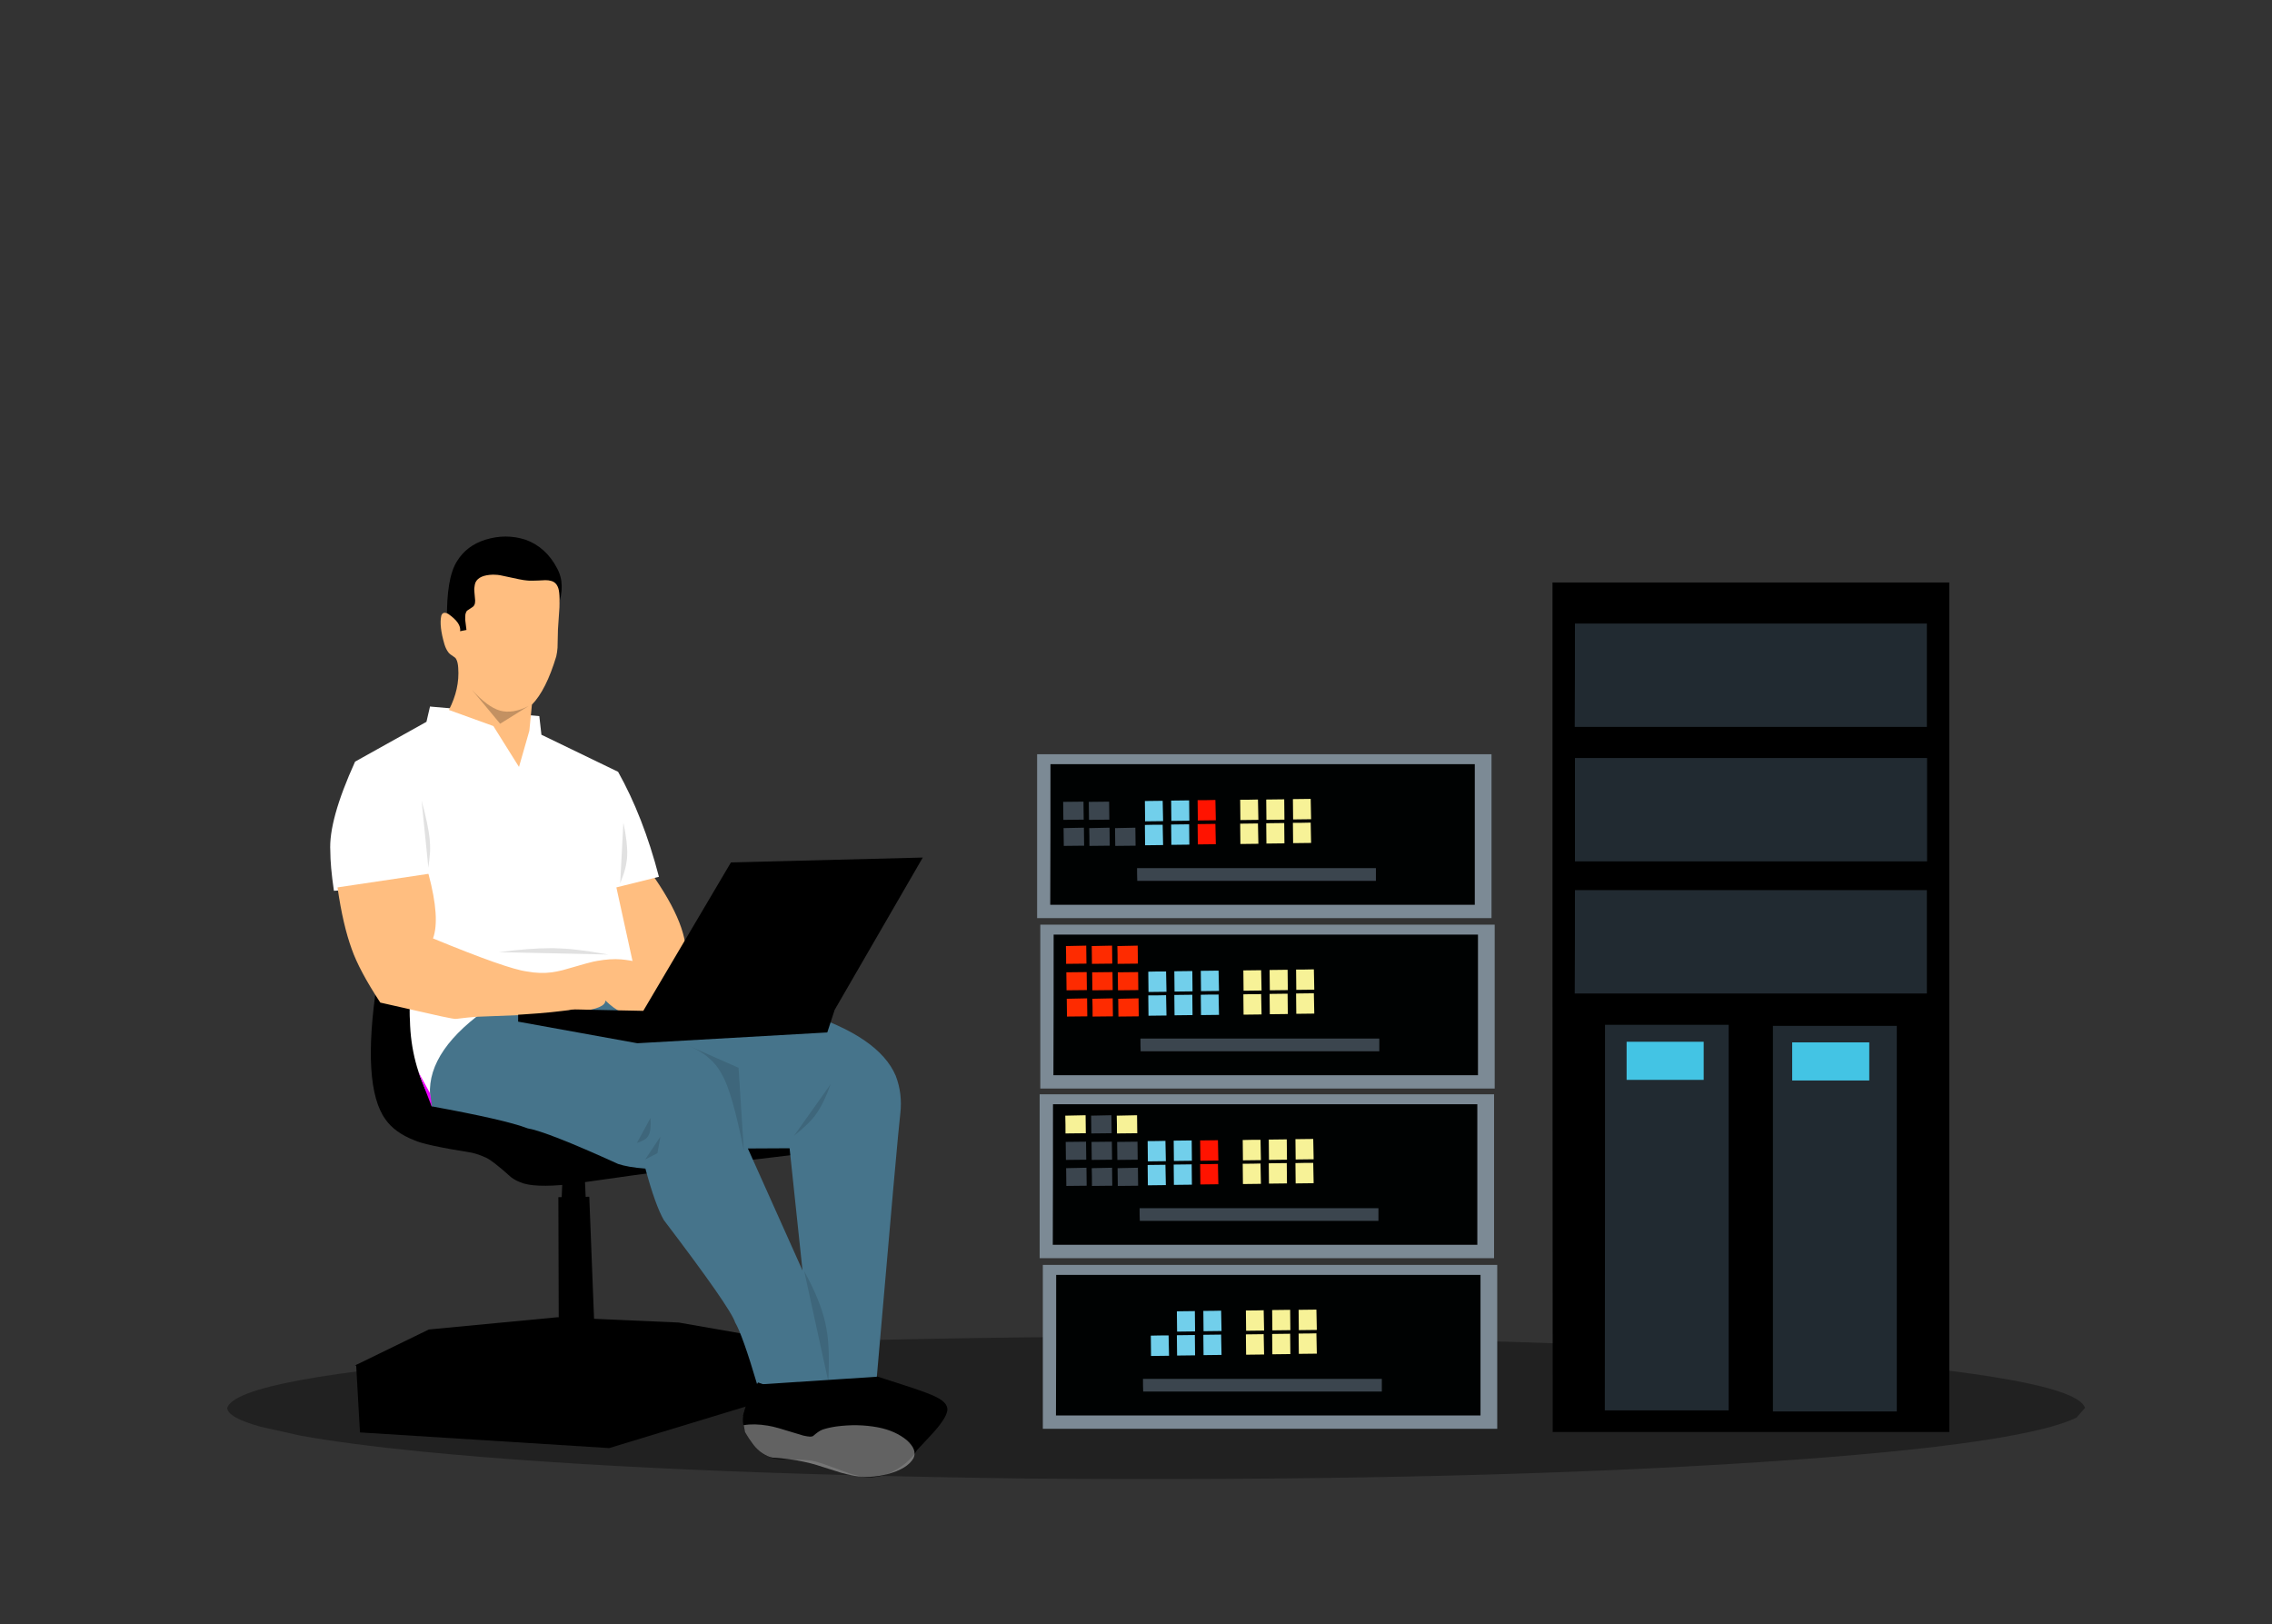 <?xml version="1.0" encoding="utf-8"?>
<!-- Generator: Adobe Illustrator 25.4.1, SVG Export Plug-In . SVG Version: 6.00 Build 0)  -->
<svg version="1.1" id="Layer_1" xmlns="http://www.w3.org/2000/svg" xmlns:xlink="http://www.w3.org/1999/xlink" x="0px" y="0px"
	 viewBox="0 0 1073 767" style="enable-background:new 0 0 1073 767;" xml:space="preserve">
<rect x="0" y="0" width="1073" height="767" fill="#333333" stroke="none"/>
<style type="text/css">
	.st0{fill-opacity:0.349;}
	.st1{fill:#FFBE80;}
	.st2{fill:#FFFFFF;}
	.st3{fill:#46748B;}
	.st4{fill:#EE00FF;}
	.st5{fill-opacity:0.235;}
	.st6{fill-opacity:0.118;}
	.st7{fill:#FFFFFF;fill-opacity:0.384;}
	.st8{fill-opacity:0.996;}
	.st9{fill:#222B32;fill-opacity:0.996;}
	.st10{fill:#44C5E5;fill-opacity:0.996;}
	.st11{fill:#7D8B96;fill-opacity:0.996;}
	.st12{fill:#000101;fill-opacity:0.996;}
	.st13{fill:#71CFEB;}
	.st14{fill:#F7F297;}
	.st15{fill:#3C464F;fill-opacity:0.996;}
	.st16{fill:#3B454E;}
	.st17{fill:#FF1300;}
	.st18{fill:#FF2C00;fill-opacity:0.996;}
	.st19{fill:#000509;fill-opacity:0.996;}
</style>
<g>
	<path class="st0" d="M984.7,664.9l-4,4.6c-19,9.2-74.5,16.6-166.6,22.1c-92.7,5.5-202,7.7-327.6,6.7
		c-119.9-1.5-215.9-5.7-287.8-12.8c-23-2.3-42-4.8-56.9-7.5l-18.8-4.2c-10.3-2.9-15.6-5.8-15.7-8.9c3.1-9.5,46-17.5,128.5-23.8
		c82.5-6.3,185.9-9.6,310.2-9.9c124.3,0.2,227.7,3.5,310.2,9.9S981.6,655.4,984.7,664.9"/>
</g>
<g>
	<path d="M248.2,254.9c-6.2-2-12.5-2-19,0c-6,1.9-10.4,5.3-13.4,10.2c-3.4,5.4-4.9,14.7-4.7,27.9l9.1,8.9l43.3-15.5
		c2.5-6.9,2.4-12.9-0.4-18C259.6,261.7,254.6,257.2,248.2,254.9"/>
</g>
<g>
	<path d="M362.8,641.2l-5.6,18.4c-3.7,3.5-5.7,6.4-6.2,9c-0.7,3.9,0.7,8.3,4.2,13.1c2.7,3.5,5.7,5.7,9,6.7c1.1,0.3,2.4,0.6,4,0.7
		c9.3,0.1,14.7,0.5,16.1,1c1,0,6.5,1.9,16.7,5.7c1.8,0.6,3.6,1.1,5.3,1.4c7.3,1.5,14.6-0.6,21.7-6.4c6.9-6.2,8.5-11.9,5.1-17.1
		c-1.1-1.4-2.4-2.4-4.1-3.1c-0.9-0.4-1.8-0.7-2.6-0.9c-4.8-1-7.7-1.6-8.7-2c-2.2-0.7-3.9-1.6-5.1-2.7c-3.3-2.7-5.9-7.9-8-15.4
		l-41.7-8.6"/>
</g>
<g>
	<path d="M404.3,644.8C403.9,645.4,403.9,645.4,404.3,644.8 M404,645.3l-9.1,13.4c-2.5-1.5-4.1-1.8-4.6-0.8
		c-0.7,0.7-0.6,3.1,0.2,7.2l4.4-6.4l0.1,0c1.4,0.9,3.5,2.5,6.1,4.8c11.8,10.5,18,15.9,18.5,16.2c2.9,2.4,5.2,4,7,4.9
		c2.8,1.5,5.2,1.4,7.1-0.4c5.3-5.6,8.7-9.3,10-11.1c1.9-2.5,3.1-4.5,3.5-6.1c0.9-2.7-0.8-5.1-5-7.2c-1.8-0.9-4.7-2.1-8.6-3.4
		c-1.5-0.6-8.2-2.7-20.2-6.6c-2.2-0.7-3.9-1.3-5-1.8C405.1,646.9,403.7,646,404,645.3"/>
</g>
<g>
	<path d="M276.1,554.1l-10.5,3.5l-0.4,9.7l0,0l11.5,0.3L276.1,554.1"/>
</g>
<g>
	<path d="M359.5,630l-191.3,14.6l1.8,31.9l117.7,7.4l69.7-21.2L359.5,630"/>
</g>
<g>
	<path d="M263.3,622.1l-60.8,5.8l-34.9,17l121.3,8l84.9-19l-53.3-9.3L263.3,622.1"/>
</g>
<g>
	<path d="M178,464.3c-4.9,32.4-3.5,53.9,4,64.3c2.9,4.2,7.5,7.5,13.6,9.9c3.1,1.5,12.2,3.5,27.2,5.9c2.2,0.5,4.2,1.2,5.9,2
		c2,0.6,6.3,3.8,12.7,9.6c1.5,1.1,2.9,1.8,4.2,2.3c4.2,1.9,12.1,2.2,23.5,1c39.5-5.7,77.9-10.7,115-15l-206.1-80"/>
</g>
<g>
	<path class="st1" d="M307.2,411.8l-24.5,7.9c6.9,23.9,12.7,38.8,17.1,44.7c4,5.9,8.5,7.7,13.5,5.6c5.5-2.8,9-8.3,10.4-16.2
		C325.3,443.4,319.8,429.5,307.2,411.8"/>
</g>
<g>
	<path class="st2" d="M203.1,333.6l-1.7,7.3l-33.7,18.8c-8.4,18.5-12.3,32.6-11.7,42.3c0,4.4,0.5,10.6,1.7,18.7l42.6-2.5
		c-5.2,32.2-7.4,53.5-6.7,63.7c0.3,13.7,3.6,26.2,9.8,37.5l97.3-56.5l-9.6-43.8l20.1-5c-5-19.2-11.5-35.7-19.3-49.6L255.7,347
		l-1-8.8l-51.4-4.5"/>
</g>
<g>
	<path class="st3" d="M372.9,542.3L379,600l-25.8-57.6l19.2-0.1 M280.8,463.1c-22.8-0.1-41.4,5.6-55.7,17
		c-17.6,13.8-24.7,27.9-21.2,42.4c22.9,4.2,38,7.6,45.3,10.4c6,1,20.3,6.6,42.7,16.8c3,1,7.3,1.8,12.9,2.2c3.1,11.5,6,19.6,8.7,24.3
		c20.9,27.5,32.2,43.7,33.7,48.4c2.3,3.9,5.8,13.7,10.4,29.3l56.5-3.7c6.7-77.5,10.4-119,11.1-124.4c0.7-6.2,0-12.1-2.2-17.8
		c-10.6-24.7-57.9-39.6-141.8-44.8L280.8,463.1z"/>
</g>
<g>
	<path class="st1" d="M202.3,412.7l-42.9,6.4c1.7,12,4,21.7,6.7,29.1c2.3,6.6,6.8,15.1,13.5,25.3l28.8,6.5c4.2,0.9,6.5,1.3,7,1.2
		c3.8-0.5,7-0.8,9.7-1l33.4-1.3c6.6-0.3,11.7-0.7,15.3-1.2c8.1-1,12.2-2.7,12.1-5.2c5,4.9,9.7,7.2,14.1,6.9c3.5-0.4,6.9-2.4,10-6.1
		c2.8-3.6,3.9-7,3.3-10.2c-1.9-5.6-8.5-8.9-19.9-10c-3.5-0.3-7.3,0-11.3,0.7c-1.7,0.2-7.2,1.7-16.4,4.4c-2,0.5-3.6,0.8-5,1
		c-3.7,0.5-7.6,0.4-11.9-0.4c-6.2-0.8-21-6-44.3-15.6c2.3-6.3,1.6-16.4-2.1-30.3"/>
</g>
<g>
	<path d="M435.8,405l-90.6,2.3l-41.4,70.1l-59.1-1.2l0,6.3l56.3,10.2l89.7-5.1l3.5-10.7L435.8,405"/>
</g>
<g>
	<path class="st1" d="M272.2,475.7c-0.6-0.7-4.3-1.5-11-2.4c-8-1-13.2-1.3-15.7-1c-1,0.1-1.8,0.4-2.4,0.8l-1.3,6.3
		c2.5-0.1,6.6-0.4,12.2-0.8c4.6-0.4,8.3-0.7,11.1-1.1C270.2,477,272.6,476.4,272.2,475.7"/>
</g>
<g>
	<path d="M278.3,565.2l-14.6,0.2l0.2,69l17.1-0.4L278.3,565.2"/>
</g>
<g>
	<path d="M358,652.9c-2.1,3.2-3.6,5.8-4.4,7.6c-0.9,1.8-1.8,4.6-2.7,8.2l9.6-3l1.4-11.4L358,652.9"/>
</g>
<g>
	<path class="st4" d="M197.6,506.3l6.4,16.6c-0.4-3.3-0.7-5.5-0.9-6.6L197.6,506.3"/>
</g>
<g>
	<path class="st1" d="M232.9,271.4c-4.4,0.1-7.2,1.3-8.3,3.6c-0.3,0.7-0.5,1.7-0.6,2.8c-0.1,0.4,0.1,2.4,0.4,5.8
		c0,0.8-0.1,1.4-0.2,1.7c-0.2,0.5-0.4,0.9-0.9,1.3l-2.7,1.8c-0.4,0.4-0.6,1-0.8,1.7c-0.1,0.8-0.1,1.6-0.1,2.6l0.6,4.8l-3,0.6
		c0.4-2.5-1.4-5.2-5.5-8.1c-1.8-1-2.9-0.7-3.4,0.8c-0.7,3.2-0.2,7.7,1.5,13.5c0.5,1.6,1.1,2.8,1.8,3.7c0.3,0.6,1.4,1.4,3.1,2.5
		c0.3,0.2,0.5,0.5,0.7,0.9c0.5,0.9,0.8,2.3,0.9,4c0.5,6.7-1,13.3-4.4,19.9l21,7.6l12.1,19.3l4.9-17.1l1.2-12.3
		c4.5-4.6,8.3-12.2,11.5-22.8c0.3-1.3,0.5-2.7,0.6-4.1l0.2-8.6l0.7-10.4c0.1-2.9,0.1-5.2-0.1-6.9c-0.3-3.3-1.7-5.2-4-5.7
		c-0.7-0.2-1.5-0.3-2.6-0.3c-5.1,0.3-8.1,0.3-9,0.1c-0.8,0-4.5-0.7-11.2-2.2C235.6,271.5,234.2,271.4,232.9,271.4"/>
</g>
<g>
	<path class="st5" d="M222.3,325.1C223,325.9,223,325.9,222.3,325.1 M222.9,325.8l13.3,16l13.5-8.4c-5.1,2.6-9.6,3.3-13.6,2.2
		C232.1,334.4,227.8,331.2,222.9,325.8"/>
</g>
<g>
	<path class="st6" d="M199.1,378.1l3.2,31.7c0.4-3.1,0.7-5.6,0.8-7.5c0.1-2.1,0-4.2-0.2-6.4C202.4,391.6,201.2,385.7,199.1,378.1
		L199.1,378.1z M294.4,388.5l-1.5,28.7c1.2-3,2-5.4,2.4-7.1c0.5-2,0.8-4,0.9-5.9C296.4,400.4,295.8,395.1,294.4,388.5L294.4,388.5z
		 M260.1,447.8c-6.6,0-14.8,0.6-24.5,1.9l51.7,1.1l0,0c-6.2-1.1-11-1.8-14.5-2.2c-3.9-0.5-7.7-0.7-11.3-0.8
		C261,447.8,260.6,447.8,260.1,447.8z M392.3,512L375,536.4c5-4,8.6-7.5,10.6-10.5C387.9,522.6,390.2,518,392.3,512L392.3,512z
		 M307.2,528l-6.4,11.8c1.7-0.6,2.9-1.1,3.6-1.6c0.8-0.5,1.5-1.2,1.9-2C307.2,534.6,307.5,531.9,307.2,528L307.2,528z M324.4,493.5
		c4.5,2,7.8,3.9,9.9,5.8c2.6,2.1,4.9,4.8,6.6,8.1c3.3,5.5,6.7,17.5,10.4,36.1l-2.5-39.2L324.4,493.5L324.4,493.5z M311.9,536.8
		l-7.2,10.8l5.8-3L311.9,536.8L311.9,536.8z M379.8,600.3l11.4,52.2c0.3-7,0.3-12.3,0.1-15.9c-0.2-4.2-0.7-8-1.5-11.6
		C388.3,618,385,609.8,379.8,600.3L379.8,600.3z M395.8,652.1c11.4,6.7,19.8,11.9,25.2,15.6c4.8,3.3,8.2,6.1,10.2,8.5l-7.5-10.9l0,0
		L395.8,652.1L395.8,652.1z M431.2,676.2l2.4,3.5C432.8,678.3,432,677.2,431.2,676.2L431.2,676.2z"/>
</g>
<g>
	<path class="st7" d="M431.4,688.7c1.3-2.7,0.2-5.5-3.1-8.5c-3.5-2.9-8-5-13.7-6.1c-6.4-1.2-12.9-1.3-19.7-0.4
		c-2.6,0.4-4.8,0.9-6.5,1.5c-1.3,0.5-2.7,1.5-4.4,3c-0.4,0.2-0.8,0.3-1.4,0.3c-0.7,0-1.8-0.2-3.2-0.5l-11.6-3.5
		c-2.1-0.6-3.9-1-5.2-1.2c-4.3-0.7-8.1-0.8-11.4-0.2l0.7,3.2c1.3,2.4,2.5,4.2,3.5,5.5c1.9,2.6,4.2,4.5,6.9,5.8
		c0.8,0.4,1.6,0.6,2.5,0.8c6,0.4,11.1,1.1,15,2c2,0.4,3.9,0.9,5.9,1.5l11.4,3.6c1.9,0.5,3.7,1,5.4,1.3c5.6,1.1,11.2,0.9,16.6-0.6
		C425.5,694.5,429.5,692,431.4,688.7"/>
</g>
<g>
	<path class="st8" d="M733.2,275.1l93.7,0l93.7,0l0,401.2c-62.4,0-124.9,0-187.3,0C733.2,542.5,733.2,408.8,733.2,275.1"/>
</g>
<g>
	<path class="st9" d="M743.8,294.5l83.1,0l83.1,0c0,16.3,0,32.5,0,48.8c-55.4,0-110.8,0-166.3,0C743.8,327,743.8,310.8,743.8,294.5"
		/>
</g>
<g>
	<path class="st9" d="M758,484l29.2,0l29.2,0c0,60.7,0,121.4,0,182.1c-19.5,0-39,0-58.5,0C758,605.4,758,544.7,758,484"/>
</g>
<g>
	<path class="st9" d="M837.3,484.5l58.5,0l0,182.1l-58.5,0L837.3,484.5"/>
</g>
<g>
	<path class="st9" d="M743.8,358l166.3,0v48.8l-166.3,0V358"/>
</g>
<g>
	<path class="st9" d="M743.8,420.4l83.1,0l83.1,0c0,16.3,0,32.5,0,48.8c-55.4,0-110.8,0-166.3,0
		C743.8,452.9,743.8,436.7,743.8,420.4"/>
</g>
<g>
	<path class="st10" d="M846.4,492.3l18.2,0l18.2,0c0,6,0,12,0,18c-12.1,0-24.3,0-36.4,0C846.4,504.3,846.4,498.3,846.4,492.3"/>
</g>
<g>
	<path class="st10" d="M768.2,492l36.4,0v18l-36.4,0V492"/>
</g>
<g>
	<path class="st11" d="M492.5,597.4l107.3,0l107.3,0c0,25.8,0,51.6,0,77.4c-71.5,0-143.1,0-214.6,0
		C492.5,649,492.5,623.2,492.5,597.4"/>
</g>
<g>
	<path class="st12" d="M498.8,602.1l100.2,0l100.2,0c0,22.1,0,44.2,0,66.4c-66.8,0-133.6,0-200.5,0
		C498.8,646.3,498.8,624.2,498.8,602.1"/>
</g>
<g>
	<path class="st13" d="M576.7,619l0.1,4.8l0.1,4.8c-2.8,0-5.7,0.1-8.5,0.1c0-3.2-0.1-6.4-0.1-9.6C571,619.1,573.9,619.1,576.7,619"
		/>
</g>
<g>
	<path class="st13" d="M564.3,619.2l0.1,9.6l-8.5,0.1l-0.1-9.6L564.3,619.2"/>
</g>
<g>
	<path class="st13" d="M576.7,630.3l0.1,4.8l0.1,4.8c-2.8,0-5.7,0.1-8.5,0.1c0-3.2-0.1-6.4-0.1-9.6
		C571,630.4,573.9,630.3,576.7,630.3"/>
</g>
<g>
	<path class="st13" d="M564.3,630.5l0.1,9.6l-8.5,0.1l-0.1-9.6L564.3,630.5"/>
</g>
<g>
	<path class="st13" d="M551.9,630.7l0.1,4.8l0.1,4.8c-2.8,0-5.7,0.1-8.5,0.1c0-3.2-0.1-6.4-0.1-9.6
		C546.2,630.7,549,630.7,551.9,630.7"/>
</g>
<g>
	<path class="st14" d="M621.7,618.5l0.1,4.8l0.1,4.8c-2.8,0-5.7,0.1-8.5,0.1c0-3.2-0.1-6.4-0.1-9.6
		C616,618.6,618.9,618.5,621.7,618.5"/>
</g>
<g>
	<path class="st14" d="M609.3,618.6l0.1,9.6l-8.5,0.1l-0.1-9.6L609.3,618.6"/>
</g>
<g>
	<path class="st14" d="M596.8,618.8l0.1,4.8l0.1,4.8c-2.8,0-5.7,0.1-8.5,0.1c0-3.2-0.1-6.4-0.1-9.6
		C591.2,618.9,594,618.9,596.8,618.8"/>
</g>
<g>
	<path class="st14" d="M621.7,629.7l0.1,4.8l0.1,4.8c-2.8,0-5.7,0.1-8.5,0.1c0-3.2-0.1-6.4-0.1-9.6
		C616,629.8,618.9,629.8,621.7,629.7"/>
</g>
<g>
	<path class="st14" d="M609.3,629.9l0.1,9.6l-8.5,0.1l-0.1-9.6L609.3,629.9"/>
</g>
<g>
	<path class="st14" d="M596.8,630.1l0.1,4.8l0.1,4.8c-2.8,0-5.7,0.1-8.5,0.1c0-3.2-0.1-6.4-0.1-9.6
		C591.2,630.2,594,630.1,596.8,630.1"/>
</g>
<g>
	<path class="st15" d="M539.8,651.2l56.4,0l56.4,0c0,2,0,4,0,6c-37.6,0-75.2,0-112.7,0C539.8,655.1,539.8,653.2,539.8,651.2"/>
</g>
<g>
	<path class="st11" d="M491,516.8l107.3,0l107.3,0c0,25.8,0,51.6,0,77.4c-71.5,0-143.1,0-214.6,0C491,568.4,491,542.6,491,516.8"/>
</g>
<g>
	<path class="st12" d="M497.3,521.5l100.2,0l100.2,0c0,22.1,0,44.2,0,66.4c-66.8,0-133.6,0-200.5,0
		C497.3,565.7,497.3,543.6,497.3,521.5"/>
</g>
<g>
	<path class="st14" d="M503.1,526.9l4.8-0.1l4.8-0.1c0,2.8,0.1,5.7,0.1,8.5c-3.2,0-6.4,0.1-9.6,0.1
		C503.2,532.5,503.2,529.7,503.1,526.9"/>
</g>
<g>
	<path class="st16" d="M503.3,539.3l9.6-0.1l0.1,8.5l-9.6,0.1L503.3,539.3"/>
</g>
<g>
	<path class="st16" d="M503.5,551.7l4.8-0.1l4.8-0.1c0,2.8,0.1,5.7,0.1,8.5c-3.2,0-6.4,0.1-9.6,0.1
		C503.6,557.4,503.5,554.6,503.5,551.7"/>
</g>
<g>
	<path class="st16" d="M515.3,526.9l4.8-0.1l4.8-0.1c0,2.8,0.1,5.7,0.1,8.5c-3.2,0-6.4,0.1-9.6,0.1
		C515.4,532.5,515.3,529.7,515.3,526.9"/>
</g>
<g>
	<path class="st16" d="M515.5,539.3l9.6-0.1l0.1,8.5l-9.6,0.1L515.5,539.3"/>
</g>
<g>
	<path class="st16" d="M515.6,551.7l4.8-0.1l4.8-0.1c0,2.8,0.1,5.7,0.1,8.5c-3.2,0-6.4,0.1-9.6,0.1
		C515.7,557.4,515.7,554.6,515.6,551.7"/>
</g>
<g>
	<path class="st14" d="M527.4,526.9l4.8-0.1l4.8-0.1c0,2.8,0.1,5.7,0.1,8.5c-3.2,0-6.4,0.1-9.6,0.1
		C527.5,532.5,527.5,529.7,527.4,526.9"/>
</g>
<g>
	<path class="st16" d="M527.6,539.3l9.6-0.1l0.1,8.5l-9.6,0.1L527.6,539.3"/>
</g>
<g>
	<path class="st16" d="M527.8,551.7l4.8-0.1l4.8-0.1c0,2.8,0.1,5.7,0.1,8.5c-3.2,0-6.4,0.1-9.6,0.1
		C527.9,557.4,527.8,554.6,527.8,551.7"/>
</g>
<g>
	<path class="st17" d="M575.2,538.5l0.1,4.8l0.1,4.8c-2.8,0-5.7,0.1-8.5,0.1c0-3.2-0.1-6.4-0.1-9.6
		C569.5,538.6,572.4,538.5,575.2,538.5"/>
</g>
<g>
	<path class="st13" d="M562.8,538.6l0.1,9.6l-8.5,0.1l-0.1-9.6L562.8,538.6"/>
</g>
<g>
	<path class="st13" d="M550.4,538.8l0.1,4.8l0.1,4.8c-2.8,0-5.7,0.1-8.5,0.1c0-3.2-0.1-6.4-0.1-9.6
		C544.7,538.9,547.5,538.9,550.4,538.8"/>
</g>
<g>
	<path class="st17" d="M575.2,549.7l0.1,4.8l0.1,4.8c-2.8,0-5.7,0.1-8.5,0.1c0-3.2-0.1-6.4-0.1-9.6
		C569.5,549.8,572.4,549.8,575.2,549.7"/>
</g>
<g>
	<path class="st13" d="M562.8,549.9l0.1,9.6l-8.5,0.1l-0.1-9.6L562.8,549.9"/>
</g>
<g>
	<path class="st13" d="M550.4,550.1l0.1,4.8l0.1,4.8c-2.8,0-5.7,0.1-8.5,0.1c0-3.2-0.1-6.4-0.1-9.6
		C544.7,550.2,547.5,550.1,550.4,550.1"/>
</g>
<g>
	<path class="st14" d="M620.2,537.9l0.1,4.8l0.1,4.8c-2.8,0-5.7,0.1-8.5,0.1c0-3.2-0.1-6.4-0.1-9.6
		C614.5,538,617.3,537.9,620.2,537.9"/>
</g>
<g>
	<path class="st14" d="M607.7,538.1l0.1,9.6l-8.5,0.1l-0.1-9.6L607.7,538.1"/>
</g>
<g>
	<path class="st14" d="M595.3,538.3l0.1,4.8l0.1,4.8c-2.8,0-5.7,0.1-8.5,0.1c0-3.2-0.1-6.4-0.1-9.6
		C589.7,538.3,592.5,538.3,595.3,538.3"/>
</g>
<g>
	<path class="st14" d="M620.2,549.2l0.1,4.8l0.1,4.8c-2.8,0-5.7,0.1-8.5,0.1c0-3.2-0.1-6.4-0.1-9.6
		C614.5,549.2,617.3,549.2,620.2,549.2"/>
</g>
<g>
	<path class="st14" d="M607.7,549.3l0.1,9.6l-8.5,0.1l-0.1-9.6L607.7,549.3"/>
</g>
<g>
	<path class="st14" d="M595.3,549.5l0.1,4.8l0.1,4.8c-2.8,0-5.7,0.1-8.5,0.1c0-3.2-0.1-6.4-0.1-9.6
		C589.7,549.6,592.5,549.6,595.3,549.5"/>
</g>
<g>
	<path class="st15" d="M538.2,570.6l56.4,0l56.4,0c0,2,0,4,0,6c-37.6,0-75.2,0-112.7,0C538.2,574.6,538.2,572.6,538.2,570.6"/>
</g>
<g>
	<path class="st11" d="M491.3,436.7l107.3,0l107.3,0c0,25.8,0,51.6,0,77.4c-71.5,0-143.1,0-214.6,0
		C491.3,488.3,491.3,462.5,491.3,436.7"/>
</g>
<g>
	<path class="st12" d="M497.6,441.4l100.2,0l100.2,0c0,22.1,0,44.2,0,66.4c-66.8,0-133.6,0-200.5,0
		C497.6,485.7,497.6,463.6,497.6,441.4"/>
</g>
<g>
	<path class="st18" d="M503.4,446.8l4.8-0.1l4.8-0.1c0,2.8,0.1,5.7,0.1,8.5c-3.2,0-6.4,0.1-9.6,0.1
		C503.5,452.5,503.5,449.6,503.4,446.8"/>
</g>
<g>
	<path class="st18" d="M503.6,459.2l9.6-0.1l0.1,8.5l-9.6,0.1L503.6,459.2"/>
</g>
<g>
	<path class="st18" d="M503.8,471.7l4.8-0.1l4.8-0.1c0,2.8,0.1,5.7,0.1,8.5c-3.2,0-6.4,0.1-9.6,0.1
		C503.9,477.3,503.8,474.5,503.8,471.7"/>
</g>
<g>
	<path class="st18" d="M515.6,446.8l4.8-0.1l4.8-0.1c0,2.8,0.1,5.7,0.1,8.5c-3.2,0-6.4,0.1-9.6,0.1
		C515.7,452.5,515.6,449.6,515.6,446.8"/>
</g>
<g>
	<path class="st18" d="M515.8,459.2l9.6-0.1l0.1,8.5l-9.6,0.1L515.8,459.2"/>
</g>
<g>
	<path class="st18" d="M515.9,471.7l4.8-0.1l4.8-0.1c0,2.8,0.1,5.7,0.1,8.5c-3.2,0-6.4,0.1-9.6,0.1C516,477.3,516,474.5,515.9,471.7
		"/>
</g>
<g>
	<path class="st18" d="M527.7,446.8l4.8-0.1l4.8-0.1c0,2.8,0.1,5.7,0.1,8.5c-3.2,0-6.4,0.1-9.6,0.1
		C527.8,452.5,527.8,449.6,527.7,446.8"/>
</g>
<g>
	<path class="st18" d="M527.9,459.2l9.6-0.1l0.1,8.5l-9.6,0.1L527.9,459.2"/>
</g>
<g>
	<path class="st18" d="M528.1,471.7l4.8-0.1l4.8-0.1c0,2.8,0.1,5.7,0.1,8.5c-3.2,0-6.4,0.1-9.6,0.1
		C528.2,477.3,528.1,474.5,528.1,471.7"/>
</g>
<g>
	<path class="st13" d="M575.5,458.4l0.1,4.8l0.1,4.8c-2.8,0-5.7,0.1-8.5,0.1c0-3.2-0.1-6.4-0.1-9.6
		C569.8,458.5,572.7,458.4,575.5,458.4"/>
</g>
<g>
	<path class="st13" d="M563.1,458.6l0.1,9.6l-8.5,0.1l-0.1-9.6L563.1,458.6"/>
</g>
<g>
	<path class="st13" d="M550.7,458.8l0.1,4.8l0.1,4.8c-2.8,0-5.7,0.1-8.5,0.1c0-3.2-0.1-6.4-0.1-9.6
		C545,458.8,547.8,458.8,550.7,458.8"/>
</g>
<g>
	<path class="st13" d="M575.5,469.7l0.1,4.8l0.1,4.8c-2.8,0-5.7,0.1-8.5,0.1c0-3.2-0.1-6.4-0.1-9.6
		C569.8,469.7,572.7,469.7,575.5,469.7"/>
</g>
<g>
	<path class="st13" d="M563.1,469.8l0.1,9.6l-8.5,0.1l-0.1-9.6L563.1,469.8"/>
</g>
<g>
	<path class="st13" d="M550.7,470l0.1,4.8l0.1,4.8c-2.8,0-5.7,0.1-8.5,0.1c0-3.2-0.1-6.4-0.1-9.6C545,470.1,547.8,470.1,550.7,470"
		/>
</g>
<g>
	<path class="st14" d="M620.5,457.8l0.1,4.8l0.1,4.8c-2.8,0-5.7,0.1-8.5,0.1c0-3.2-0.1-6.4-0.1-9.6
		C614.8,457.9,617.6,457.9,620.5,457.8"/>
</g>
<g>
	<path class="st14" d="M608.1,458l0.1,9.6l-8.5,0.1l-0.1-9.6L608.1,458"/>
</g>
<g>
	<path class="st14" d="M595.6,458.2l0.1,4.8l0.1,4.8c-2.8,0-5.7,0.1-8.5,0.1c0-3.2-0.1-6.4-0.1-9.6
		C590,458.3,592.8,458.2,595.6,458.2"/>
</g>
<g>
	<path class="st14" d="M620.5,469.1l0.1,4.8l0.1,4.8c-2.8,0-5.7,0.1-8.5,0.1c0-3.2-0.1-6.4-0.1-9.6
		C614.8,469.2,617.6,469.1,620.5,469.1"/>
</g>
<g>
	<path class="st14" d="M608.1,469.3l0.1,9.6l-8.5,0.1l-0.1-9.6L608.1,469.3"/>
</g>
<g>
	<path class="st14" d="M595.6,469.5l0.1,4.8l0.1,4.8c-2.8,0-5.7,0.1-8.5,0.1c0-3.2-0.1-6.4-0.1-9.6
		C590,469.5,592.8,469.5,595.6,469.5"/>
</g>
<g>
	<path class="st15" d="M538.6,490.5l56.4,0l56.4,0c0,2,0,4,0,6c-37.6,0-75.2,0-112.7,0C538.6,494.5,538.6,492.5,538.6,490.5"/>
</g>
<g>
	<path class="st11" d="M489.8,356.2l107.3,0l107.3,0c0,25.8,0,51.6,0,77.4c-71.5,0-143.1,0-214.6,0
		C489.8,407.8,489.8,382,489.8,356.2"/>
</g>
<g>
	<path class="st12" d="M496.1,360.9l100.2,0l100.2,0c0,22.1,0,44.2,0,66.4c-66.8,0-133.6,0-200.5,0
		C496.1,405.1,496.1,383,496.1,360.9"/>
</g>
<g>
	<path class="st16" d="M502.1,378.7l9.6-0.1l0.1,8.5l-9.6,0.1L502.1,378.7"/>
</g>
<g>
	<path class="st16" d="M502.3,391.1l4.8-0.1l4.8-0.1c0,2.8,0.1,5.7,0.1,8.5c-3.2,0-6.4,0.1-9.6,0.1
		C502.4,396.7,502.3,393.9,502.3,391.1"/>
</g>
<g>
	<path class="st16" d="M514.2,378.7l9.6-0.1l0.1,8.5l-9.6,0.1L514.2,378.7"/>
</g>
<g>
	<path class="st16" d="M514.4,391.1l4.8-0.1l4.8-0.1c0,2.8,0.1,5.7,0.1,8.5c-3.2,0-6.4,0.1-9.6,0.1
		C514.5,396.7,514.5,393.9,514.4,391.1"/>
</g>
<g>
	<path class="st16" d="M526.6,391.1l4.8-0.1l4.8-0.1c0,2.8,0.1,5.7,0.1,8.5c-3.2,0-6.4,0.1-9.6,0.1
		C526.7,396.7,526.6,393.9,526.6,391.1"/>
</g>
<g>
	<path class="st17" d="M574,377.8l0.1,4.8l0.1,4.8c-2.8,0-5.7,0.1-8.5,0.1c0-3.2-0.1-6.4-0.1-9.6C568.3,377.9,571.2,377.9,574,377.8
		"/>
</g>
<g>
	<path class="st13" d="M561.6,378l0.1,9.6l-8.5,0.1l-0.1-9.6L561.6,378"/>
</g>
<g>
	<path class="st13" d="M549.1,378.2l0.1,4.8l0.1,4.8c-2.8,0-5.7,0.1-8.5,0.1c0-3.2-0.1-6.4-0.1-9.6
		C543.5,378.3,546.3,378.2,549.1,378.2"/>
</g>
<g>
	<path class="st17" d="M574,389.1l0.1,4.8l0.1,4.8c-2.8,0-5.7,0.1-8.5,0.1c0-3.2-0.1-6.4-0.1-9.6C568.3,389.2,571.2,389.1,574,389.1
		"/>
</g>
<g>
	<path class="st13" d="M561.6,389.3l0.1,9.6l-8.5,0.1l-0.1-9.6L561.6,389.3"/>
</g>
<g>
	<path class="st13" d="M549.1,389.5l0.1,4.8l0.1,4.8c-2.8,0-5.7,0.1-8.5,0.1c0-3.2-0.1-6.4-0.1-9.6
		C543.5,389.5,546.3,389.5,549.1,389.5"/>
</g>
<g>
	<path class="st14" d="M619,377.3l0.1,4.8l0.1,4.8c-2.8,0-5.7,0.1-8.5,0.1c0-3.2-0.1-6.4-0.1-9.6C613.3,377.4,616.1,377.3,619,377.3
		"/>
</g>
<g>
	<path class="st14" d="M606.5,377.5l0.1,9.6l-8.5,0.1l-0.1-9.6L606.5,377.5"/>
</g>
<g>
	<path class="st14" d="M594.1,377.6l0.1,4.8l0.1,4.8c-2.8,0-5.7,0.1-8.5,0.1c0-3.2-0.1-6.4-0.1-9.6
		C588.5,377.7,591.3,377.7,594.1,377.6"/>
</g>
<g>
	<path class="st14" d="M619,388.5l0.1,4.8l0.1,4.8c-2.8,0-5.7,0.1-8.5,0.1c0-3.2-0.1-6.4-0.1-9.6C613.3,388.6,616.1,388.6,619,388.5
		"/>
</g>
<g>
	<path class="st14" d="M606.5,388.7l0.1,9.6l-8.5,0.1l-0.1-9.6L606.5,388.7"/>
</g>
<g>
	<path class="st14" d="M594.1,388.9l0.1,4.8l0.1,4.8c-2.8,0-5.7,0.1-8.5,0.1c0-3.2-0.1-6.4-0.1-9.6
		C588.5,389,591.3,388.9,594.1,388.9"/>
</g>
<g>
	<path class="st15" d="M537,410l56.4,0l56.4,0c0,2,0,4,0,6c-37.6,0-75.2,0-112.7,0C537,413.9,537,412,537,410"/>
</g>
<g>
	<path class="st19" d="M654.3,317.5L654.3,317.5L654.3,317.5L654.3,317.5L654.3,317.5L654.3,317.5L654.3,317.5
		C654.3,317.5,654.3,317.5,654.3,317.5"/>
</g>
</svg>

